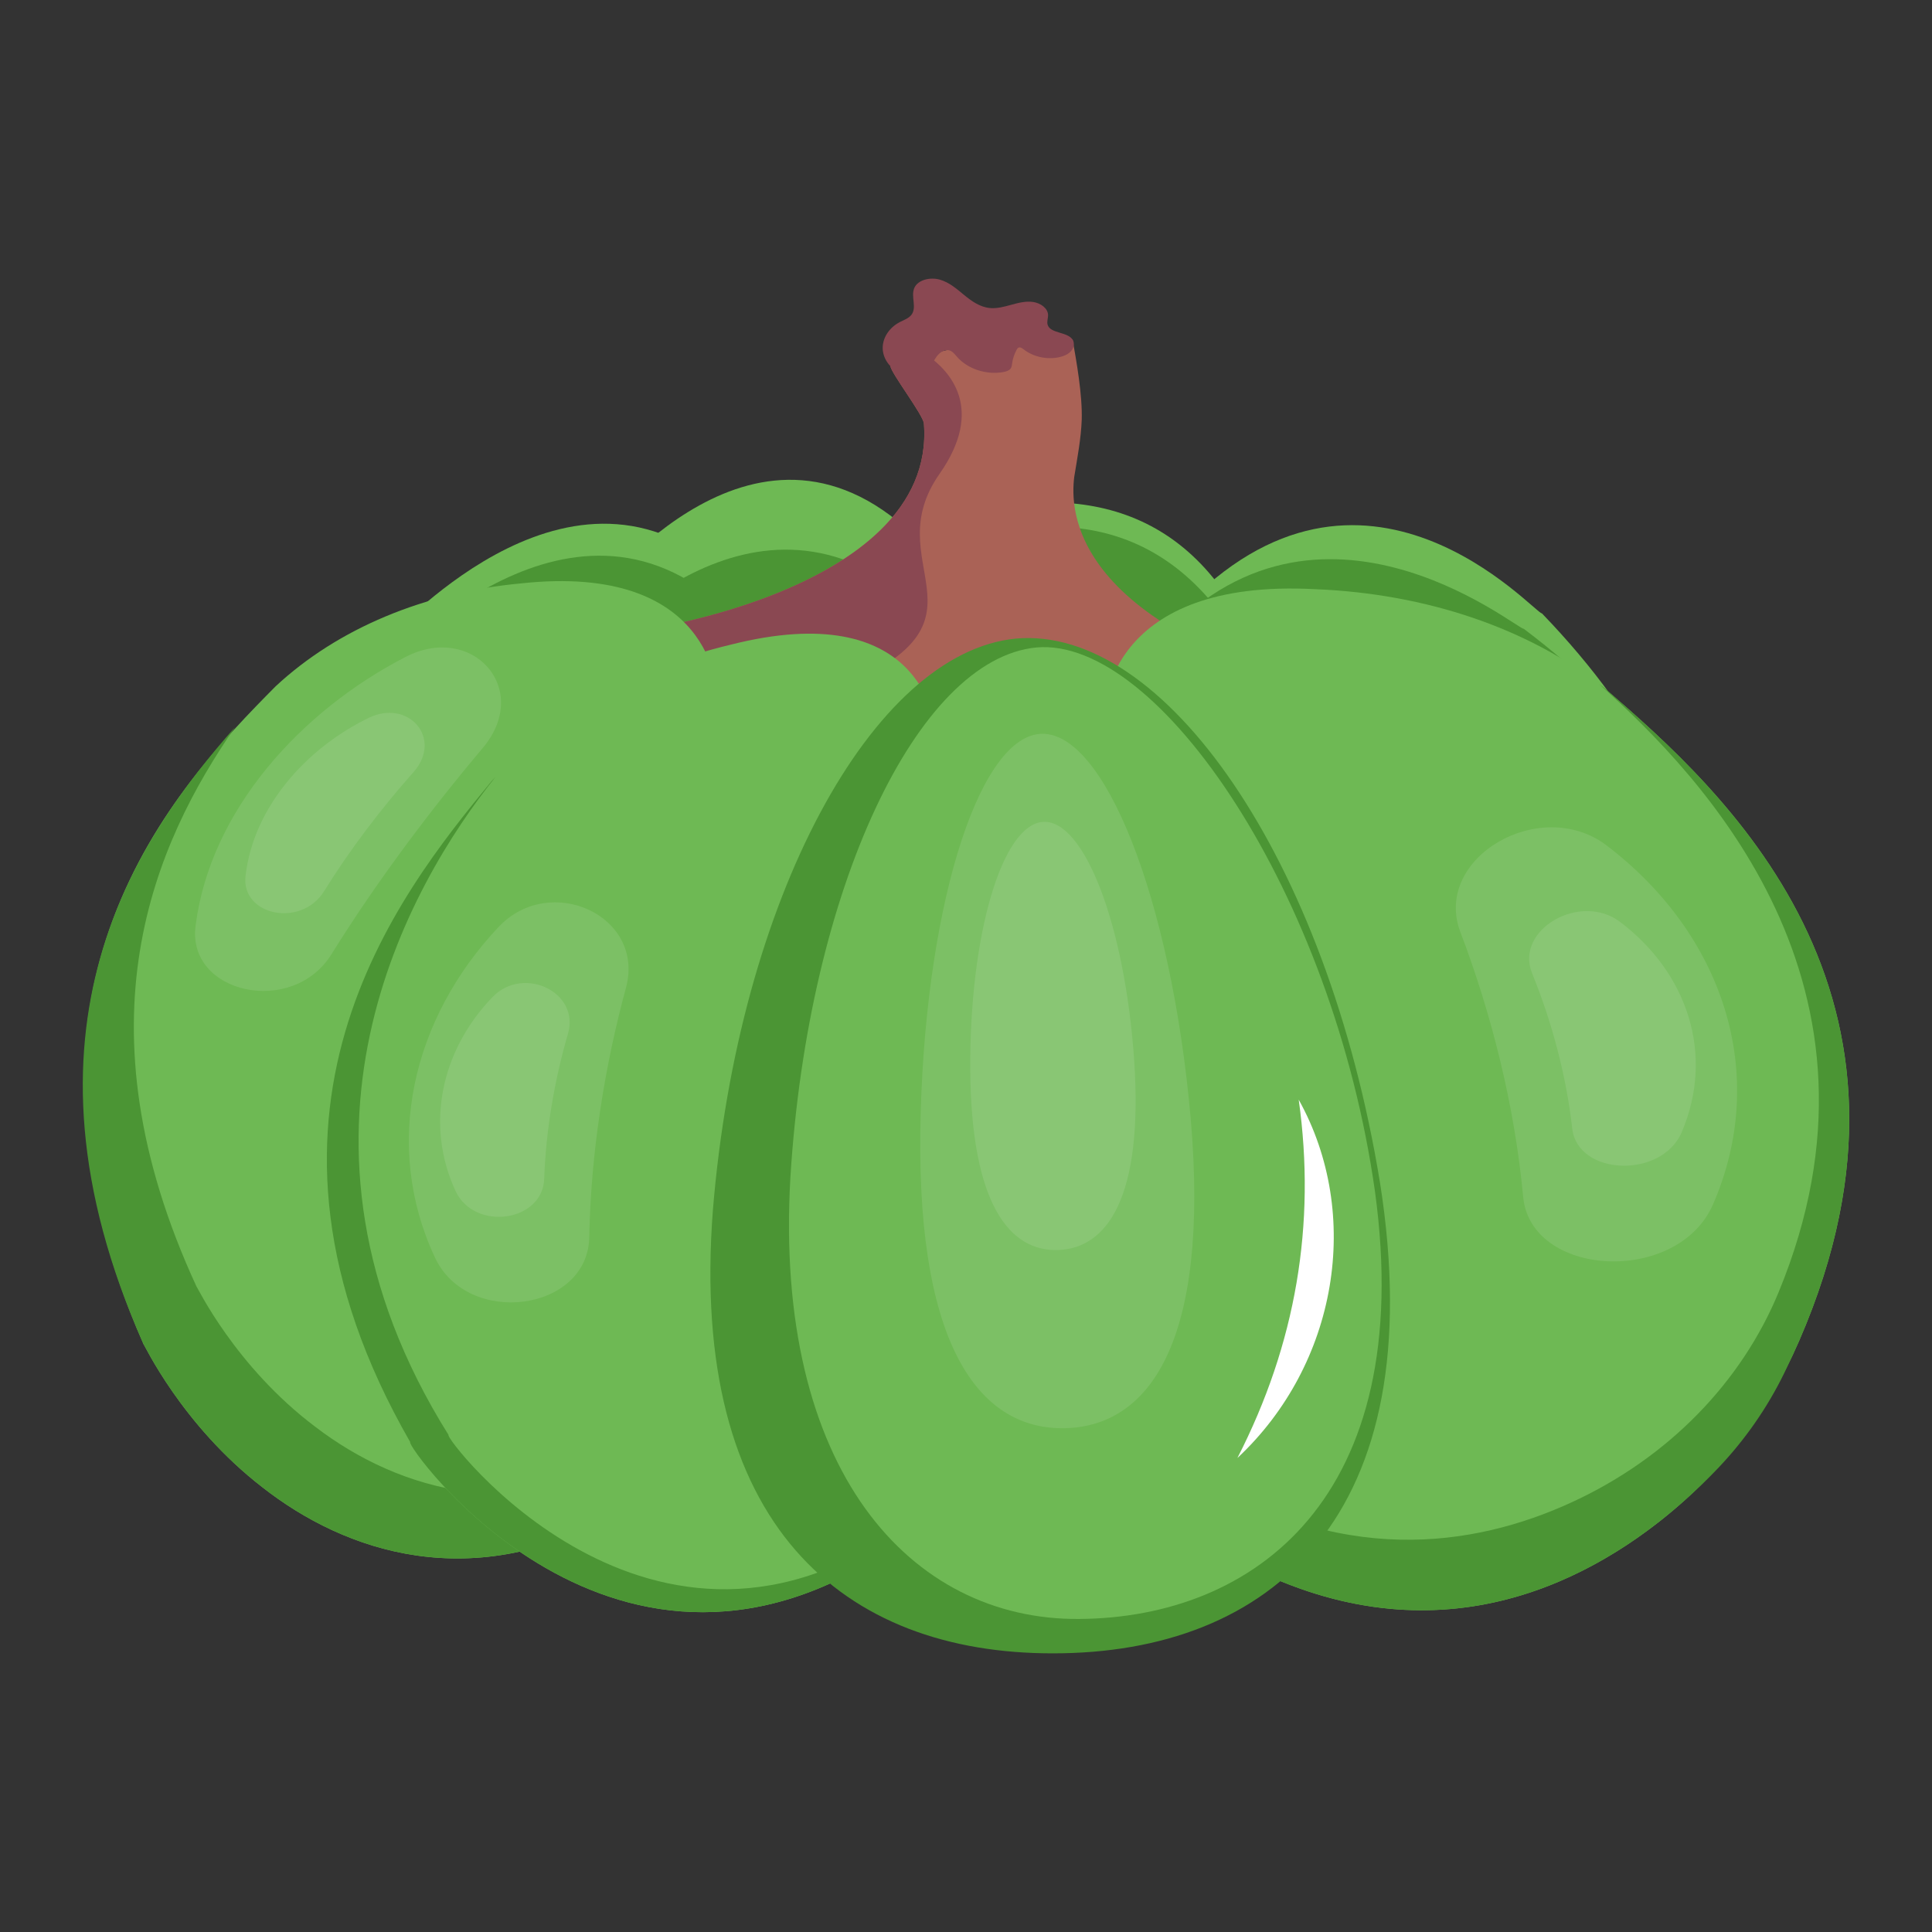 <svg id="Layer_1" enable-background="new 0 0 70 70" height="512" viewBox="0 0 70 70" width="512" xmlns="http://www.w3.org/2000/svg"><rect x="0" y="0" width="70" height="70" fill="#333333" stroke="none"/><g id="_x33_"><g><g><g><g><g><g><g><g><path d="m46.941 30.134c-.04-.68-.11-1.369-.214-2.064-1.301-8.069-5.303-10.212-9.657-9.825-4.26.391-7.817 3.117-8.362 10.978-.039.673-.049 1.336-.031 1.986 5.908.038 12.014-.315 18.264-1.074z" fill="#6eb954"/></g><g><path d="m61.877 33.965c-.333-3.782-2.182-7.774-6.011-11.742-.247.031-6.456-7.124-13.06-.119-4.863 4.868-5.252 10.864-4.764 14.097 7.635-.015 15.616-.747 23.835-2.235z" fill="#6eb954"/></g><g><path d="m37.382 33.43c.633-3.352.514-9.478-4.042-13.801-5.86-5.961-11.557 1.836-11.765 1.837-3.315 4.151-4.939 8.005-5.327 11.492 6.735.831 13.808.999 21.133.472z" fill="#6eb954"/></g><g><path d="m30.17 33.726c.683-3.45.507-8.725-3.484-12.548-5.714-5.829-12.266 1.758-12.477 1.742-2.915 3.113-4.748 6.022-5.696 8.761 6.835 1.423 14.087 2.118 21.657 2.045z" fill="#6eb954"/></g><path d="m30.134 34.943c.689-3.456.512-8.742-3.531-12.586-5.789-5.858-12.407 1.714-12.618 1.696-2.94 3.106-4.784 6.01-5.736 8.751 6.903 1.462 14.231 2.188 21.884 2.139z" fill="#4b9534"/><g><path d="m62.652 33.064c-.778-3.48-3.089-6.996-7.444-10.282-.221.048-7.747-6.246-13.571.875-4.289 4.958-3.543 10.846-2.615 13.793 7.666-.689 15.58-2.141 23.63-4.386z" fill="#4b9534"/></g></g><g><path d="m37.428 34.667c.648-3.084.577-8.713-4.088-12.681-6.04-5.473-11.837 1.632-12.028 1.633-3.33 3.779-4.906 7.299-5.248 10.501 6.805.863 13.956 1.056 21.364.547z" fill="#4b9534"/></g><g><path d="m47.234 30.227c-.099-.674-.23-1.354-.394-2.037-2.002-7.924-6.176-9.709-10.48-8.943-4.21.763-7.514 3.789-7.37 11.667.02.674.068 1.335.143 1.981 5.889-.479 11.941-1.365 18.1-2.668z" fill="#4b9534"/></g></g><path d="m33.475 15.35c-.013-.302-1.186-1.823-1.214-2.085 1.878-.582 3.882-1.185 6.602-.958.139.785.357 1.993.33 2.905-.026.688-.16 1.38-.272 2.072-.136 1.134-.26 5.572 10.562 8.078-10.086 5.929-20.643 4.797-27.215-2.453.066.185 11.686-1.357 11.207-7.559z" fill="#aa6256"/><g><path d="m33.475 15.35c-.013-.302-1.186-1.823-1.214-2.085.434-.135.876-.27 1.33-.396.815.564 2.11 1.931.449 4.302-2.271 3.242 2.115 5.198-3.248 7.582-1.714.762-3.361 1.157-4.811 1.343-1.34-.879-2.585-1.943-3.713-3.187.066.185 11.686-1.357 11.207-7.559z" fill="#8a4852"/></g><g><g><g><g><path d="m28.066 36.503c-.795-3.829-1.489-7.626-2.085-11.393-.017-.061-.132-4.729-7.111-3.972-3.491.326-6.622 1.626-8.881 3.726-3.643 3.672-10.466 10.871-4.791 23.833.019-.014 1.374 2.925 4.319 5.197 2.955 2.313 7.61 3.964 12.918.891 10.62-6.552 5.379-18.339 5.631-18.282z" fill="#6eb954"/></g><g><path d="m8.52 26.34c-2.909 4.203-5.829 10.688-1.399 20.277.019-.014 1.385 2.891 4.324 5.095 2.947 2.245 7.574 3.792 12.79.608 1.388-.852 2.489-1.827 3.361-2.862-1 1.954-2.613 3.843-5.16 5.327-5.309 3.072-9.964 1.422-12.919-.891-2.945-2.272-4.299-5.211-4.319-5.197-5.1-11.455-.197-18.365 3.322-22.356z" fill="#4b9534"/></g><path d="m36.81 37.107c-1.085-3.658-2.069-7.287-2.954-10.887-.028-.052-.483-4.615-7.395-2.859-3.475.832-6.537 2.573-8.656 4.949-3.416 4.144-9.743 12.111-2.94 23.945-.279-.036 7.459 10.995 17.794 3.613 10.008-7.833 3.895-18.795 4.15-18.762z" fill="#6eb954"/><g><path d="m17.805 28.311c.048-.054.097-.108.146-.161-3.102 3.881-8.457 13.058-1.697 23.845-.25-.019 7.358 10.077 16.685 3.17 9.008-7.26 3.02-19.058 3.248-19.037-.007-.022-.015-.045-.022-.067.111-.006.222-.012.332-.018.103.354.208.709.313 1.064-.255-.033 5.858 10.929-4.15 18.762-10.336 7.382-18.073-3.649-17.794-3.613-6.803-11.834-.477-19.802 2.94-23.945z" fill="#4b9534"/></g></g></g><g><path d="m37.825 37.049c.823-3.795 1.553-7.583 2.191-11.357.025-.057.152-4.75 7.655-4.344 3.982.162 7.703 1.404 10.453 3.578 4.31 3.715 12.529 11.079 7.061 23.658-1.102 2.535-2.845 4.841-5.195 6.647-3.555 2.732-9.352 5.116-16.503.527-10.591-7.432-5.408-18.772-5.661-18.709z" fill="#6eb954"/><path d="m37.825 37.049c.08-.367.158-.733.236-1.1.112-.007.224-.015.335-.023-.006.023-.012.046-.017.07.227-.049-4.883 10.45 4.679 17.252 5.434 3.555 10.338 2.814 13.884 1.185 3.531-1.623 6.166-4.378 7.502-7.617 4.568-11.072-2.718-18.656-6.512-22.038.064.049.128.098.192.148 4.444 3.831 13.047 11.543 6.507 24.854-.602 1.226-1.397 2.376-2.376 3.407-2.957 3.112-9.796 8.329-18.768 2.572-10.591-7.432-5.408-18.772-5.661-18.709z" fill="#4b9534"/></g><g><path d="m49.997 42.83c1.921 12.132-3.986 17.079-11.849 17.074-7.563.006-13.201-4.617-12.318-16.063.923-11.26 5.778-20.202 10.979-20.704 5.343-.479 11.264 7.932 13.188 19.694z" fill="#4b9534"/></g><path d="m49.82 43.183c1.513 11.102-4.399 15.432-10.718 15.475-6.123.05-11.077-5.407-10.464-16.008.646-10.428 4.595-18.777 8.913-19.191 4.416-.399 10.749 8.924 12.269 19.724z" fill="#6eb954"/><g opacity=".1"><path d="m43.142 40.533c.701 8.152-1.539 11.15-4.56 11.213-2.976.065-5.331-2.757-5.238-10.732.11-7.861 2.034-14.225 4.322-14.423 2.315-.194 4.77 5.94 5.476 13.941z" fill="#fff"/></g><g opacity=".1"><path d="m41.094 38.423c.333 4.984-.99 6.801-2.748 6.867-1.743.066-3.16-1.62-3.192-6.542-.025-4.876 1.147-8.854 2.627-8.969 1.491-.114 2.976 3.715 3.313 8.644z" fill="#fff"/></g></g></g><g><g><g><g opacity=".1"><path d="m58.218 30.637c-2.402-1.829-6.29.434-5.318 3.101.565 1.484 1.059 3.053 1.455 4.694.398 1.649.676 3.289.829 4.9.242 2.964 5.618 3.248 6.89.288 2.037-4.712.366-9.763-3.857-12.983z" fill="#fff"/></g><g opacity=".1"><path d="m58.7 33.403c-1.448-1.092-3.819.28-3.193 1.852.356.872.666 1.793.917 2.756.252.965.433 1.926.54 2.868.183 1.724 3.248 1.845 3.972.133 1.199-2.825.192-5.775-2.237-7.609z" fill="#fff"/></g></g></g><g><g opacity=".1"><path d="m18.069 33.582c1.86-1.968 5.286-.413 4.62 2.173-.389 1.433-.711 2.929-.943 4.476-.233 1.549-.366 3.076-.395 4.563-.02 2.73-4.408 3.316-5.595.762-1.902-4.072-.822-8.654 2.312-11.974z" fill="#fff"/></g><g opacity=".1"><path d="m17.845 36.125c1.114-1.153 3.164-.188 2.737 1.318-.243.833-.444 1.703-.593 2.603-.15.901-.24 1.789-.271 2.654-.047 1.579-2.532 1.921-3.213.45-1.098-2.364-.539-5.078 1.341-7.025z" fill="#fff"/></g></g><g><g opacity=".1"><path d="m14.684 23.808c2.413-1.259 4.586 1.126 2.833 3.263-1.957 2.318-3.895 4.911-5.497 7.487-1.41 2.301-5.264 1.449-4.933-1.02.532-4.198 3.839-7.793 7.597-9.73z" fill="#fff"/></g><g opacity=".1"><path d="m13.347 26.015c1.448-.711 2.705.736 1.644 1.95-1.19 1.339-2.322 2.831-3.249 4.325-.823 1.336-3.019.885-2.845-.56.285-2.463 2.168-4.602 4.451-5.715z" fill="#fff"/></g></g></g></g></g><path d="m32.588 11.676c.149-.078.322-.134.425-.257.225-.271-.024-.673.115-.987.132-.299.58-.398.924-.3.344.098.611.335.876.553.265.218.564.435.923.474.268.029.534-.046.792-.117.258-.071.527-.14.793-.1.266.04.525.223.537.462.006.123-.051.248-.014.366.101.321.718.246.904.537.086.135.042.313-.072.43-.113.117-.283.181-.453.213-.438.083-.917-.03-1.251-.293-.052-.041-.12-.088-.182-.062-.033.014-.052.044-.067.072-.086.156-.143.324-.166.497-.009.066-.014.135-.055.19-.055.075-.16.107-.258.125-.619.115-1.302-.11-1.688-.555-.086-.099-.173-.217-.312-.237-.091-.013-.183.021-.256.07-.282.19-.326.557-.564.79-.303.297-.682.072-.934-.042-.378-.163-.625-.532-.623-.905.002-.373.246-.734.608-.923z" fill="#8a4852"/></g></g><path d="m47.055 39.843c2.31 4.151 1.41 9.588-2.222 12.984 2.12-4.133 2.854-8.468 2.222-12.984z" fill="#fff"/></g></svg>